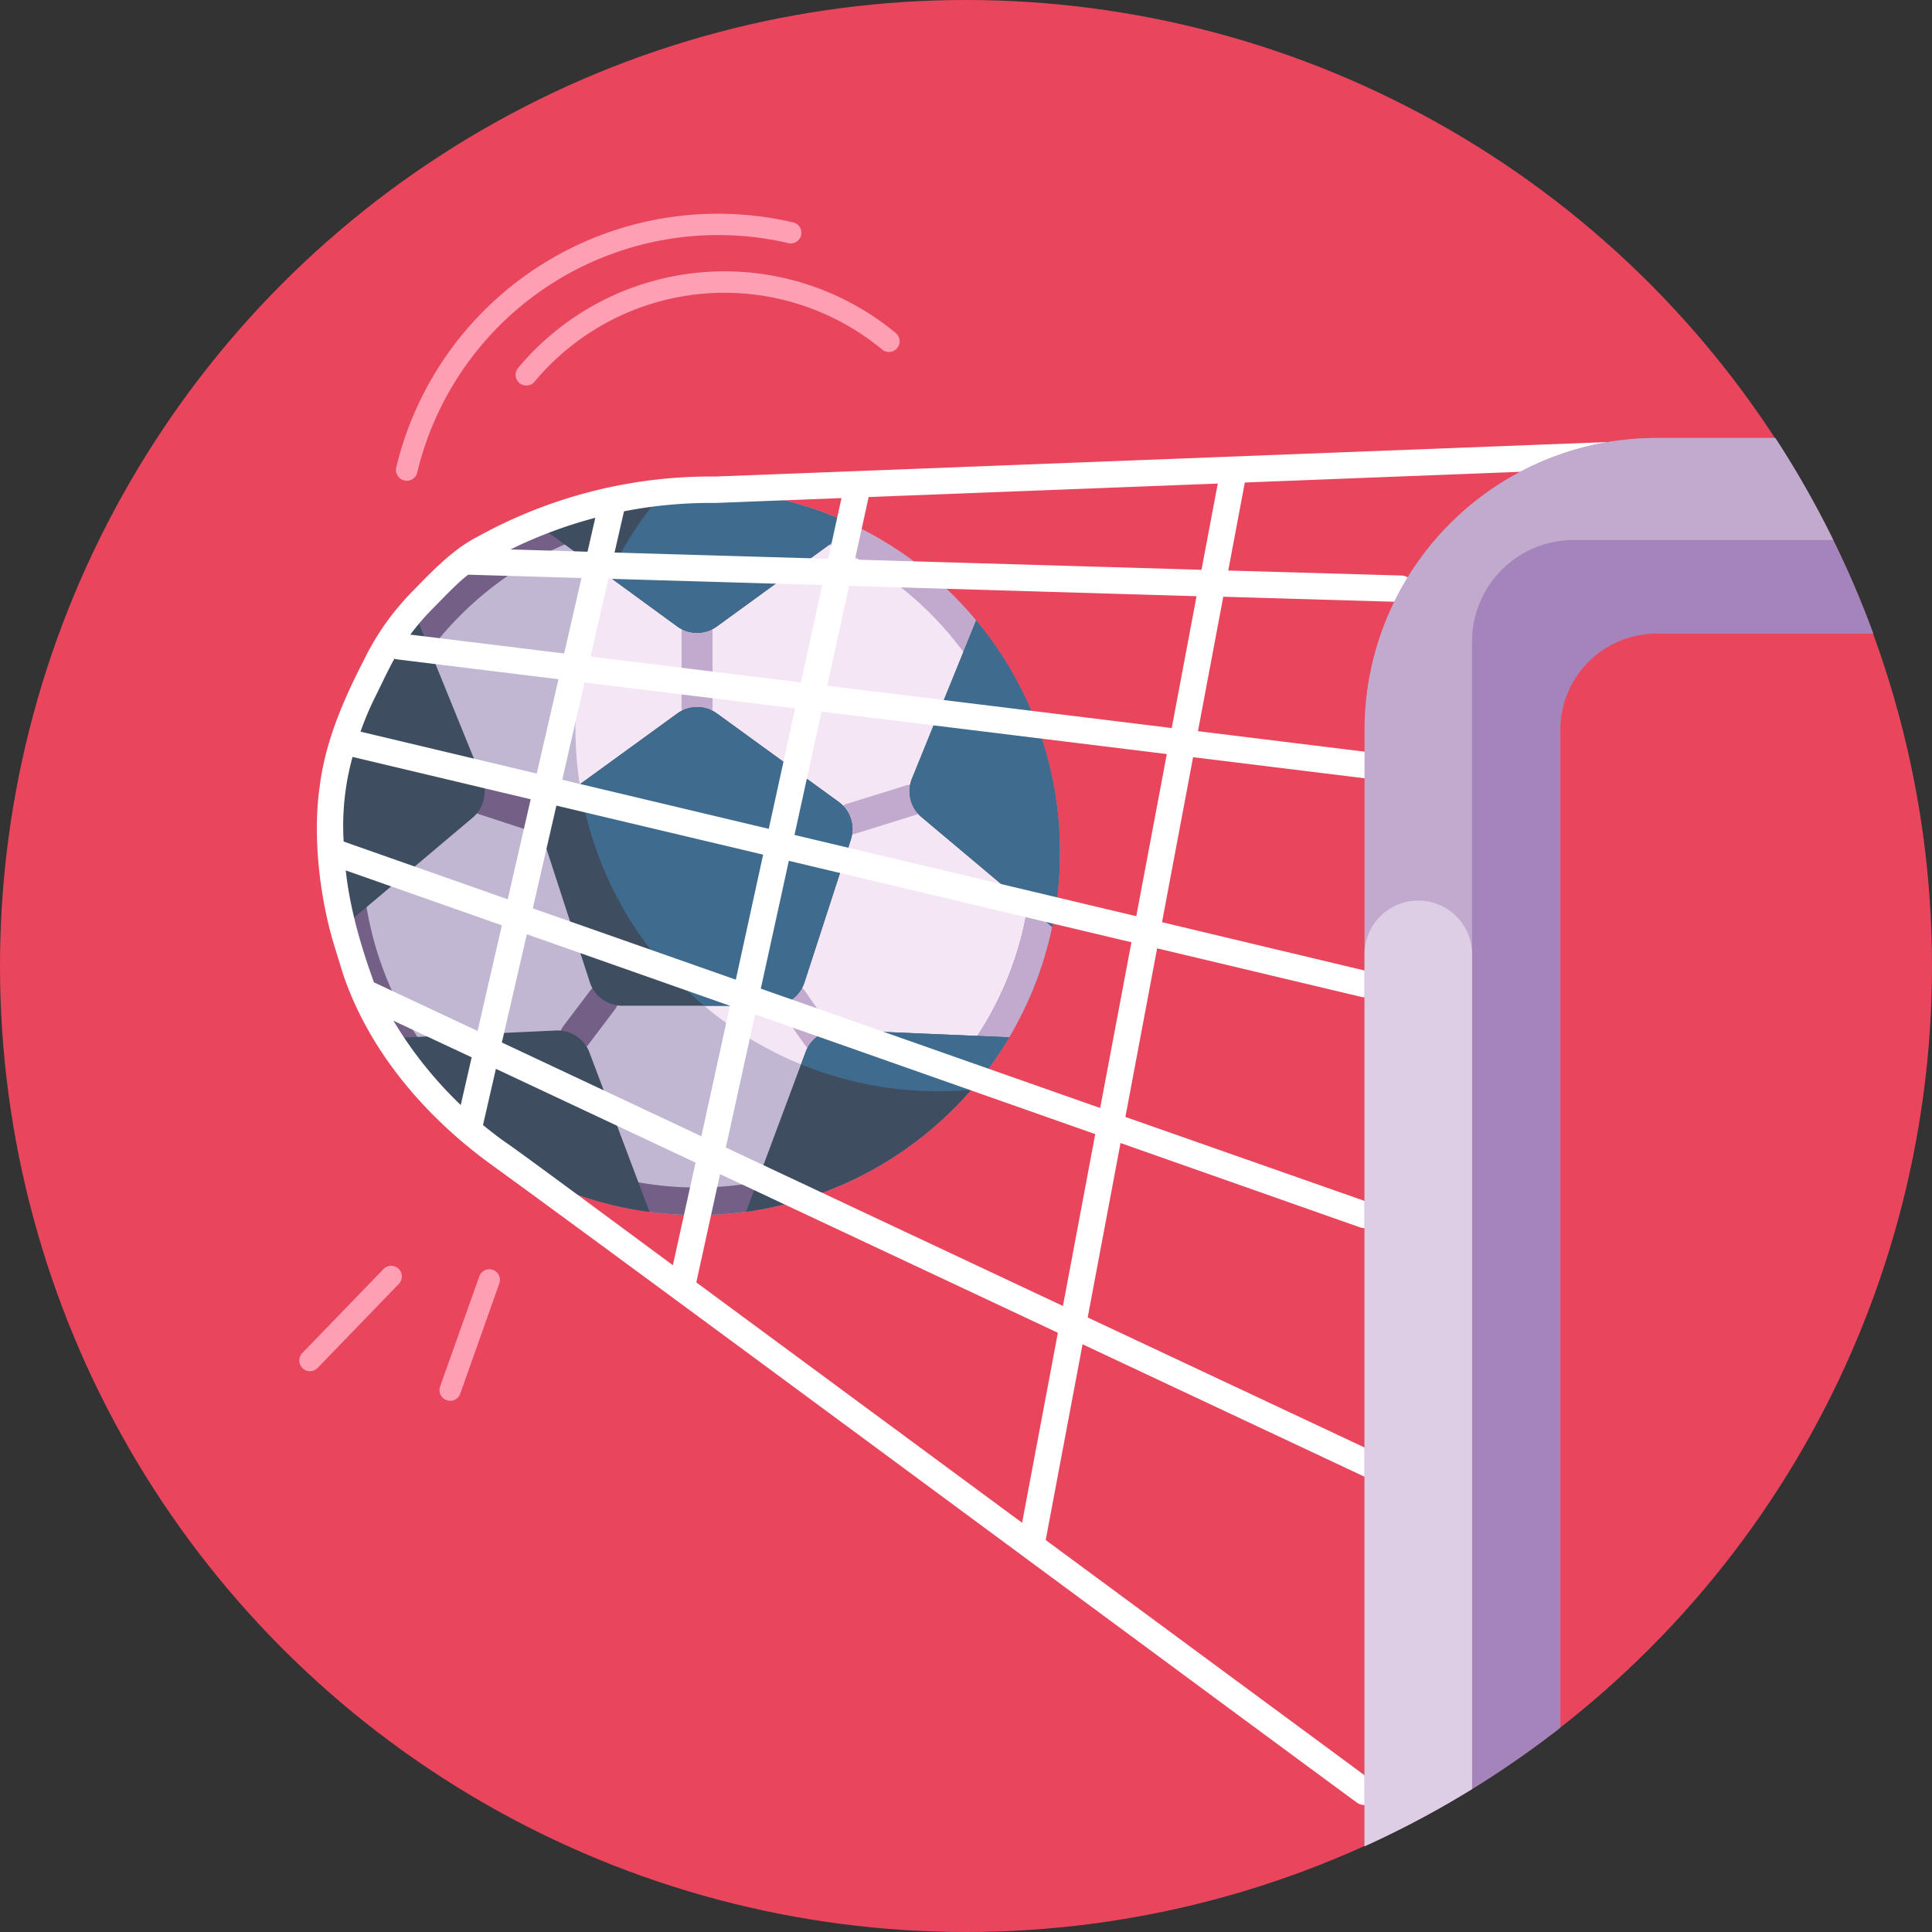 <svg id="_50" data-name="50" xmlns="http://www.w3.org/2000/svg" viewBox="0 0 512 512"><rect x="0" y="0" width="512" height="512" fill="#333333" stroke="none"/><defs><style>.cls-1{fill:#e9465e;}.cls-2{fill:#c1b7d3;}.cls-3{fill:#f4e6f4;}.cls-4{fill:#746087;}.cls-5{fill:#c2aacf;}.cls-6{fill:#3e4e60;}.cls-7{fill:#3f6c8e;}.cls-8{fill:#fff;}.cls-9{fill:#a583bb;}.cls-10{fill:#decee5;}.cls-11{fill:#ff9fb4;}</style></defs><title>50-soccer-icons</title><circle class="cls-1" cx="256" cy="256" r="256"/><circle class="cls-2" cx="184.75" cy="225.91" r="96.1"/><path class="cls-3" d="M258.62,164.44a95.92,95.92,0,0,0-73.87-34.63c-2.95,0-5.89.13-8.77.4a96,96,0,0,0-14.61,22.58h0a96.07,96.07,0,0,0,87.27,136.39c3,0,5.88-.13,8.77-.4a96.08,96.08,0,0,0,1.21-124.35Z"/><path class="cls-4" d="M184.75,137.12a88.79,88.79,0,1,1-62.78,26,88.18,88.18,0,0,1,62.78-26m0-7.31a96.1,96.1,0,1,0,96.1,96.1,96.1,96.1,0,0,0-96.1-96.1Z"/><path class="cls-5" d="M280.78,222.19a96,96,0,0,0-104.81-92,95.48,95.48,0,0,0-6.36,8.2c85.59-13.71,138.26,89.21,77.44,150.76,2.44-2.46,7-.06,10.36-.37A96,96,0,0,0,280.78,222.19Z"/><path class="cls-4" d="M144,221.15a4.13,4.13,0,0,1-1.28-.21L127,215.78a4.11,4.11,0,1,1,2.56-7.81l15.77,5.16a4.11,4.11,0,0,1-1.28,8Z"/><path class="cls-5" d="M184.73,191.48a4.11,4.11,0,0,1-4.11-4.11v-19.7a4.11,4.11,0,0,1,8.22,0v19.7A4.11,4.11,0,0,1,184.73,191.48Z"/><path class="cls-5" d="M225.48,221.08a4.11,4.11,0,0,1-1.22-8l15.84-4.93a4.11,4.11,0,1,1,2.45,7.85l-15.84,4.93A4,4,0,0,1,225.48,221.08Z"/><path class="cls-5" d="M216.7,278.74a4.11,4.11,0,0,1-3.37-1.76l-6.82-9.74a4.11,4.11,0,1,1,6.74-4.71l6.81,9.74a4.12,4.12,0,0,1-3.36,6.47Z"/><path class="cls-4" d="M152.54,278.55a4.11,4.11,0,0,1-3.28-6.59l7.19-9.49a4.11,4.11,0,1,1,6.55,5l-7.18,9.49A4.1,4.1,0,0,1,152.54,278.55Z"/><path class="cls-6" d="M172.14,321.18a96.12,96.12,0,0,1-69.91-46l45.15-2.09a9,9,0,0,1,8.82,5.8Z"/><path class="cls-6" d="M125.28,216.67,90.72,245.81a96.72,96.72,0,0,1-2.06-19.9,95.67,95.67,0,0,1,22.12-61.34l17,41.85A9,9,0,0,1,125.28,216.67Z"/><path class="cls-6" d="M280.85,225.91a96.56,96.56,0,0,1-2,19.74l-34.61-29.09a9,9,0,0,1-2.55-10.24l17-41.88A95.7,95.7,0,0,1,280.85,225.91Z"/><path class="cls-7" d="M280.85,225.91a96.56,96.56,0,0,1-2,19.74l-34.61-29.09a9,9,0,0,1-2.55-10.24l17-41.88A95.7,95.7,0,0,1,280.85,225.91Z"/><path class="cls-6" d="M179.48,189.09l-32.2,23.39a9,9,0,0,0-3.26,10l12.3,37.85a9,9,0,0,0,8.54,6.2h39.79a9,9,0,0,0,8.54-6.2l12.3-37.85a9,9,0,0,0-3.27-10L190,189.09A9,9,0,0,0,179.48,189.09Z"/><path class="cls-7" d="M225.48,222.52l-12.29,37.84a9,9,0,0,1-8.54,6.2h-18a95.94,95.94,0,0,1-33-58.72l25.82-18.75a9,9,0,0,1,10.55,0l32.19,23.39A9,9,0,0,1,225.48,222.52Z"/><path class="cls-6" d="M267.45,274.89a96.45,96.45,0,0,1-69.75,46.25l14.57-39.07,1.22-3.28a9,9,0,0,1,8.8-5.83Z"/><path class="cls-7" d="M267.45,274.89a95.76,95.76,0,0,1-10,13.9c-2.89.27-5.82.4-8.77.4a95.84,95.84,0,0,1-36.37-7.12l1.22-3.28a9,9,0,0,1,8.79-5.83Z"/><path class="cls-6" d="M226.6,139.38,190,166a9,9,0,0,1-10.55,0L161.37,152.8h0l-18.46-13.41A95.3,95.3,0,0,1,176,130.21c2.88-.27,5.82-.4,8.77-.4A95.71,95.71,0,0,1,226.6,139.38Z"/><path class="cls-7" d="M226.6,139.38,190,166a9,9,0,0,1-10.55,0L161.37,152.8h0A96,96,0,0,1,176,130.21c2.88-.27,5.82-.4,8.77-.4A95.71,95.71,0,0,1,226.6,139.38Z"/><path class="cls-8" d="M432.26,116.91l-242.54,9.37h-1.6a127.56,127.56,0,0,0-61.64,16c-6.5,3.3-12.15,9.29-17.2,14.47a68.8,68.8,0,0,0-12.76,18c-5.31,10.3-10.15,21.35-11.69,32.91-2.06,13.24-.27,30.15,4,43.72l2.07,6.72c6.9,20.5,21.85,37.87,39.2,50.46C163,332.37,323.72,451.38,359.54,477.67A3.5,3.5,0,0,0,363.7,472l-86.58-63.87,9.77-51.88,87.48,41.09a3.5,3.5,0,0,0,3-6.34l-89.12-41.86,8.7-46.23,63.53,22.37a3.5,3.5,0,0,0,2.32-6.61L298.24,296l8.41-44.68,54.16,12.88a3.5,3.5,0,0,0,1.62-6.81l-54.48-13,8.23-43.73,45,5.53a3.5,3.5,0,1,0,.85-6.94l-44.56-5.48,6.71-35.63,47,1.38a3.5,3.5,0,0,0,.2-7L325.5,151.2l4.39-23.33,102.64-4C437.12,123.63,436.89,116.83,432.26,116.91ZM188.13,133.28h1.67L223,132l-3.53,16.09-56.61-1.66,2.51-10.93A120,120,0,0,1,188.13,133.28ZM99.49,260.51l-.37-.13c-3.45-9.46-6.43-19.77-7.49-29.71L133,245.22l-6.43,28Zm-8.44-37.92a68.35,68.35,0,0,1,2.38-22l47.21,11.22-6.09,26.51-43.48-15.3C91.07,222.89,91.05,222.74,91.05,222.59Zm48.57,25,53.83,18.95-7.58,34.58L133,276.27Zm1.58-6.87,6.25-27.23,54.79,13L195,259.62ZM149,206.64l5.92-25.77,55.81,6.86-7,31.92ZM156.5,174l4.74-20.62,56.67,1.66-5.66,25.81Zm-.8-27.79-20.42-.6a120.69,120.69,0,0,1,22.48-8.39ZM114.27,161.7c2.62-2.61,6.89-7.24,9.82-9.4l30,.88-4.58,20-40.77-5A62.53,62.53,0,0,1,114.27,161.7ZM99,185.57c1.2-2.39,4.22-8.78,5.53-11a3.44,3.44,0,0,0,.72.17L148,180l-5.75,25-46.71-11.1A80.22,80.22,0,0,1,99,185.57Zm5.23,84.91L125,280.2l-2.9,12.64A107.35,107.35,0,0,1,104.24,270.48Zm29.9,32.36c-2.1-1.48-4.14-3.06-6.13-4.7l3.42-14.89,52.9,24.85-6,27.2C174.56,332.53,136.77,304.51,134.14,302.84ZM270.87,403.55l-86.34-63.7,6.29-28.7,89.53,42.05Zm10.82-57.45-89.33-42,7.75-35.29,90.14,31.74Zm9.87-52.47L201.62,262l7.43-33.87,90.79,21.58Zm9.57-50.83-90.58-21.53,7.17-32.69,91.5,11.25Zm9.39-49.86-91.29-11.22,5.8-26.46L317.1,158ZM318.41,151l-91.85-2.7,3.64-16.58,92.52-3.57Z"/><path class="cls-9" d="M496.44,167.92H439a25.5,25.5,0,0,0-25.49,25.48V457.86a257.17,257.17,0,0,1-23.35,16.24,253.46,253.46,0,0,1-28.49,15.16V193.4A77.4,77.4,0,0,1,439,116.07h31.46a256,256,0,0,1,26,51.85Z"/><path class="cls-5" d="M485.82,143.11H417a22.06,22.06,0,0,0-2.31.11A26.86,26.86,0,0,0,390.59,165a25.77,25.77,0,0,0-.48,5V474.1a253.46,253.46,0,0,1-28.49,15.16V193.4A77.4,77.4,0,0,1,439,116.07h31.46A256,256,0,0,1,485.82,143.11Z"/><path class="cls-10" d="M390.11,252.54V474.1a253.46,253.46,0,0,1-28.49,15.16V252.54a14.25,14.25,0,0,1,28.49,0Z"/><path class="cls-11" d="M137.67,101.51a2.84,2.84,0,0,0,4-.37,65.54,65.54,0,0,1,92.19-8.44,2.84,2.84,0,0,0,3.63-4.36A71.21,71.21,0,0,0,137.3,97.52,2.84,2.84,0,0,0,137.67,101.51Z"/><path class="cls-11" d="M106,126.75a2.83,2.83,0,0,0,4.57-1.53,82,82,0,0,1,98.6-60.73A2.83,2.83,0,0,0,210.44,59,87.65,87.65,0,0,0,105,123.91,2.84,2.84,0,0,0,106,126.75Z"/><path class="cls-11" d="M130.75,336.58h0a2.82,2.82,0,0,1,1.59,3.5L122,369.26A2.83,2.83,0,0,1,118.2,371h0a2.84,2.84,0,0,1-1.59-3.5L127,338.3A2.83,2.83,0,0,1,130.75,336.58Z"/><path class="cls-11" d="M105.74,336.36h0a2.81,2.81,0,0,1,0,3.84L84.22,362.47a2.84,2.84,0,0,1-4.15,0h0a2.84,2.84,0,0,1,0-3.85l21.52-22.26A2.81,2.81,0,0,1,105.74,336.36Z"/></svg>